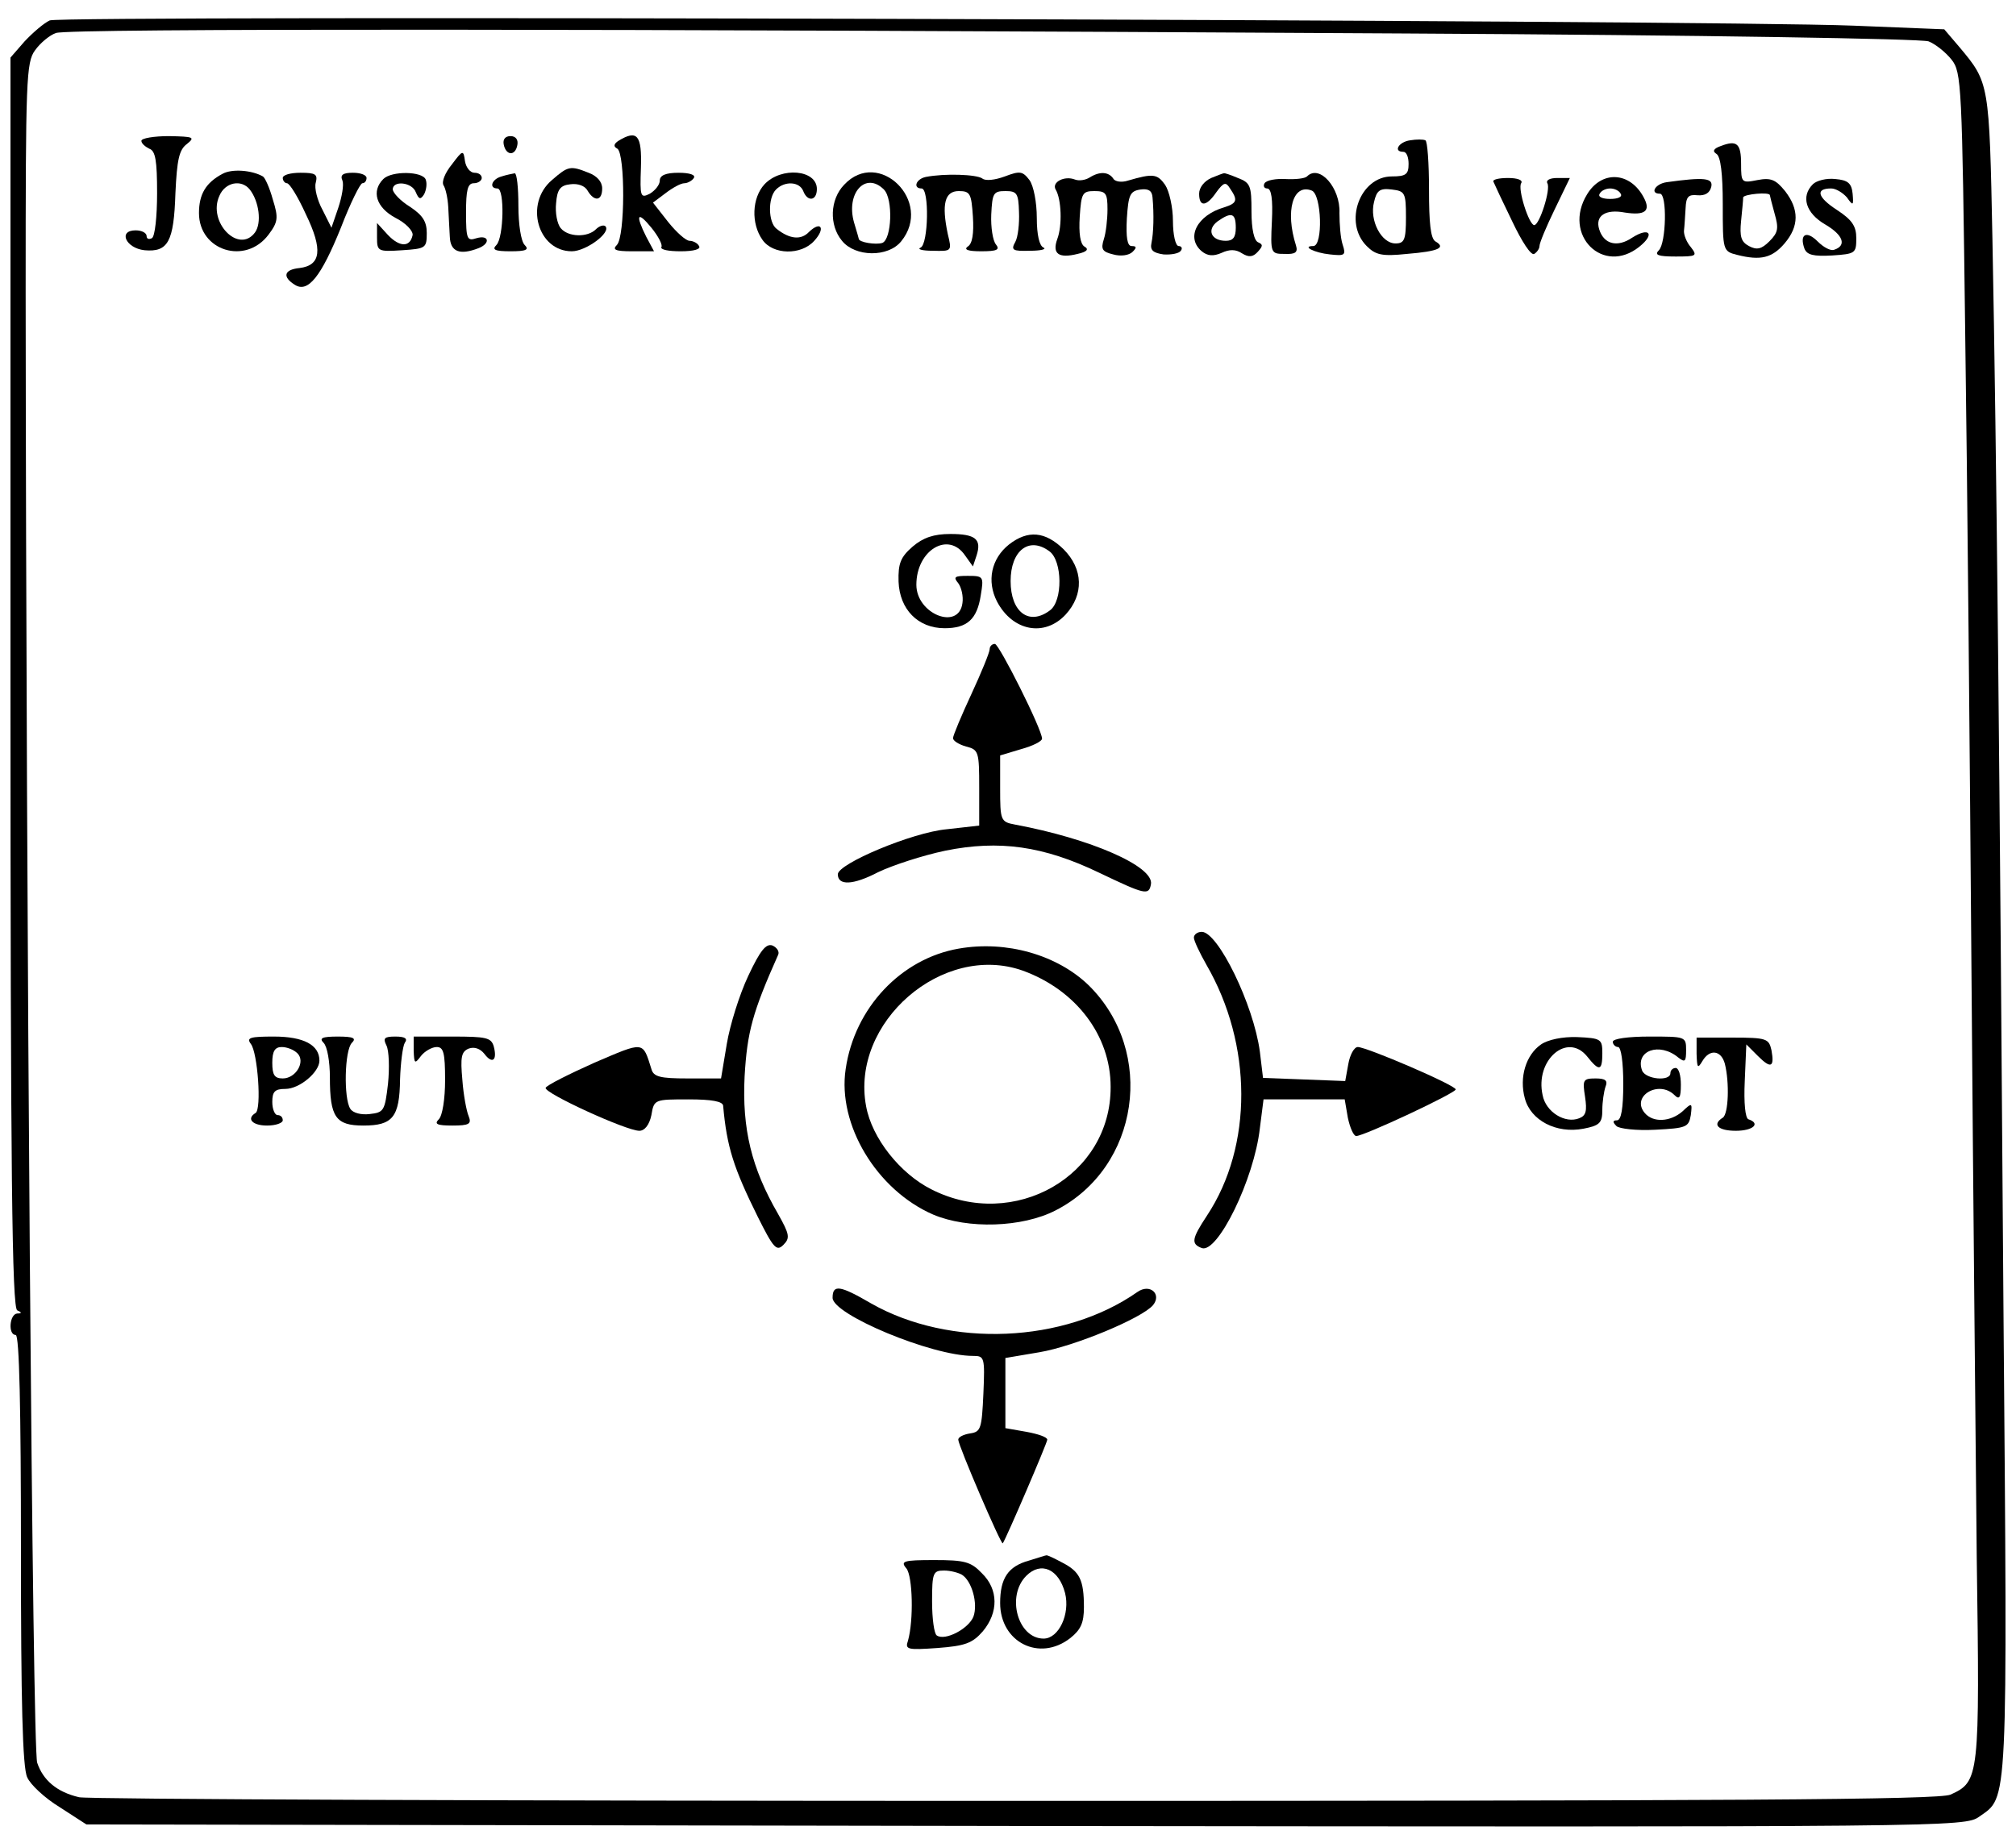 <?xml version="1.0" standalone="no"?>
<!DOCTYPE svg PUBLIC "-//W3C//DTD SVG 20010904//EN"
 "http://www.w3.org/TR/2001/REC-SVG-20010904/DTD/svg10.dtd">
<svg version="1.0" xmlns="http://www.w3.org/2000/svg"
 width="385pt" height="352pt" viewBox="0 0 385 352"
 preserveAspectRatio="xMidYMid meet">

<g transform="translate(0,352) scale(0.1,-0.1)"
fill="#000000" stroke="none">
<path d="M95 3481 c-11 -5 -32 -23 -48 -40 l-27 -31 0 -1194 c0 -938 3 -1196
13 -1199 9 -4 9 -6 0 -6 -15 -1 -18 -41 -3 -41 7 0 10 -143 10 -410 0 -289 3
-417 12 -435 6 -14 34 -40 62 -57 l51 -33 1793 -3 c1774 -2 1794 -2 1822 18
55 39 54 7 46 978 -7 1010 -13 1626 -21 2035 -6 299 -6 299 -63 367 l-29 34
-174 7 c-273 11 -3422 20 -3444 10z m2597 -25 c554 -3 977 -10 991 -15 13 -5
33 -21 44 -35 19 -24 20 -47 26 -523 4 -274 9 -824 12 -1223 3 -399 8 -900 10
-1113 6 -423 5 -430 -50 -455 -21 -10 -421 -12 -1787 -12 -968 0 -1772 3
-1787 7 -43 10 -69 33 -80 66 -9 29 -21 1593 -22 2809 0 407 1 439 18 462 10
14 28 29 40 33 25 9 1068 8 2585 -1z"/>
<path d="M270 3251 c0 -5 7 -11 15 -15 12 -4 15 -23 15 -85 0 -44 -4 -83 -10
-86 -6 -3 -10 -1 -10 4 0 6 -9 11 -21 11 -34 0 -19 -34 17 -38 45 -4 56 16 59
109 3 64 7 83 22 94 16 13 13 14 -34 15 -29 0 -53 -4 -53 -9z"/>
<path d="M962 3244 c4 -21 22 -23 26 -1 2 10 -3 17 -13 17 -10 0 -15 -6 -13
-16z"/>
<path d="M1181 3251 c-9 -6 -10 -11 -2 -15 15 -10 15 -168 -1 -184 -9 -9 -3
-12 29 -12 l42 0 -15 28 c-21 42 -17 50 10 17 13 -16 22 -33 19 -37 -2 -5 14
-8 37 -8 25 0 39 4 35 10 -3 6 -12 10 -18 10 -7 0 -25 16 -41 36 l-29 37 24
18 c13 10 29 19 36 19 6 0 15 5 18 10 4 6 -8 10 -29 10 -25 0 -36 -5 -36 -15
0 -8 -9 -19 -19 -25 -18 -9 -19 -6 -17 50 2 62 -7 73 -43 51z"/>
<path d="M2693 3252 c-22 -3 -33 -22 -13 -22 6 0 10 -10 10 -23 0 -20 -5 -24
-32 -24 -61 0 -93 -88 -48 -133 17 -17 29 -20 77 -15 61 5 75 12 54 24 -9 6
-12 35 -12 99 0 50 -3 93 -7 94 -4 2 -17 2 -29 0z m-8 -147 c0 -43 -3 -50 -20
-50 -27 0 -50 44 -41 79 5 22 11 27 34 24 25 -3 27 -6 27 -53z"/>
<path d="M3286 3241 c-14 -5 -16 -10 -8 -15 8 -5 12 -38 12 -96 0 -89 0 -90
28 -97 44 -11 66 -6 90 22 28 33 28 65 1 100 -18 22 -27 26 -53 21 -30 -6 -31
-5 -31 31 0 39 -8 46 -39 34z m94 -94 c0 -1 4 -17 9 -35 8 -28 7 -36 -10 -53
-15 -15 -24 -17 -39 -9 -15 8 -18 18 -15 48 2 20 4 40 4 45 1 6 51 11 51 4z"/>
<path d="M863 3206 c-13 -16 -20 -33 -16 -40 4 -6 8 -24 9 -41 1 -16 2 -42 3
-57 1 -29 19 -36 55 -22 23 9 20 26 -4 19 -18 -6 -20 -2 -20 49 0 43 3 56 15
56 8 0 15 5 15 10 0 6 -6 10 -14 10 -8 0 -16 10 -18 22 -3 22 -4 22 -25 -6z"/>
<path d="M425 3188 c-32 -17 -45 -39 -45 -75 0 -72 89 -100 133 -41 18 24 19
32 8 67 -6 22 -15 42 -19 44 -21 12 -59 15 -77 5z m52 -30 c18 -23 23 -64 10
-82 -31 -42 -91 20 -68 70 11 26 42 32 58 12z"/>
<path d="M1054 3176 c-53 -45 -27 -136 38 -136 27 0 76 36 64 48 -4 3 -12 0
-18 -6 -16 -16 -53 -15 -67 2 -7 8 -11 30 -9 48 2 26 8 34 27 36 15 2 28 -3
33 -12 13 -22 28 -20 28 4 0 13 -10 24 -26 30 -35 14 -39 13 -70 -14z"/>
<path d="M540 3180 c0 -5 4 -10 8 -10 5 0 21 -26 36 -59 33 -68 29 -98 -12
-103 -30 -3 -33 -17 -9 -32 25 -16 50 15 88 109 18 47 37 85 41 85 5 0 8 5 8
10 0 6 -12 10 -26 10 -19 0 -25 -4 -20 -15 3 -8 -1 -31 -8 -52 l-13 -38 -17
34 c-10 18 -16 42 -13 52 4 16 0 19 -29 19 -19 0 -34 -4 -34 -10z"/>
<path d="M732 3178 c-23 -23 -14 -54 23 -74 20 -10 34 -25 33 -33 -5 -24 -25
-23 -47 0 l-21 23 0 -28 c0 -26 2 -27 48 -24 45 3 47 4 47 33 0 22 -8 34 -32
50 -18 11 -32 26 -33 33 0 18 37 14 44 -5 6 -14 9 -15 16 -4 4 8 6 20 3 28 -6
16 -65 17 -81 1z"/>
<path d="M958 3183 c-19 -5 -25 -23 -8 -23 14 0 12 -94 -2 -108 -9 -9 -3 -12
27 -12 30 0 36 3 27 12 -7 7 -12 39 -12 75 0 35 -3 62 -7 62 -5 -1 -16 -3 -25
-6z"/>
<path d="M1460 3168 c-24 -26 -26 -75 -4 -106 20 -29 74 -30 99 -2 22 24 13
39 -10 17 -15 -16 -37 -14 -62 6 -16 12 -17 59 -1 75 17 17 45 15 52 -3 8 -21
26 -19 26 4 0 37 -68 43 -100 9z"/>
<path d="M1612 3167 c-27 -28 -29 -77 -4 -107 25 -31 88 -32 113 -1 62 76 -43
179 -109 108z m76 -9 c18 -18 15 -95 -3 -102 -12 -4 -45 1 -45 8 0 0 -4 15 -9
31 -16 56 22 98 57 63z"/>
<path d="M1768 3182 c-19 -4 -25 -22 -8 -22 15 0 13 -107 -2 -113 -7 -3 3 -6
23 -6 37 -1 37 -1 29 32 -12 57 -6 82 21 82 22 0 24 -5 27 -49 2 -32 -1 -52
-10 -57 -8 -6 1 -9 26 -9 30 0 36 3 28 13 -6 7 -10 33 -9 57 2 41 4 45 27 45
22 0 25 -4 26 -40 1 -22 -2 -48 -7 -57 -9 -16 -5 -18 28 -17 21 0 32 3 26 6
-8 3 -13 24 -13 57 0 29 -6 61 -14 72 -13 17 -18 18 -47 7 -19 -7 -37 -9 -43
-4 -11 8 -72 10 -108 3z"/>
<path d="M2081 3181 c-8 -5 -20 -7 -28 -4 -20 8 -45 -5 -37 -19 11 -18 13 -69
3 -95 -10 -28 3 -37 39 -28 18 4 22 9 13 14 -8 5 -11 25 -9 57 3 45 5 49 28
49 22 0 25 -4 25 -35 0 -19 -3 -45 -7 -57 -6 -19 -3 -24 18 -29 14 -4 30 -2
37 5 8 8 8 11 -2 11 -8 0 -11 16 -9 53 3 45 6 52 26 55 15 2 22 -2 23 -15 3
-33 2 -68 -2 -87 -3 -14 3 -19 23 -22 15 -1 30 2 33 7 4 5 1 9 -4 9 -6 0 -11
21 -11 48 0 26 -7 57 -15 69 -15 21 -23 22 -71 8 -12 -4 -25 -2 -28 4 -9 13
-26 14 -45 2z"/>
<path d="M2313 3180 c-13 -6 -23 -18 -23 -30 0 -26 14 -25 33 3 14 19 18 20
26 7 15 -22 14 -28 -11 -36 -52 -15 -74 -58 -43 -84 11 -9 22 -10 38 -3 15 7
27 7 39 -1 13 -8 21 -7 30 3 10 11 10 14 1 18 -8 3 -13 25 -13 59 0 49 -2 55
-26 64 -14 6 -26 10 -27 9 -1 0 -12 -4 -24 -9z m47 -95 c0 -18 -5 -25 -19 -25
-28 0 -37 21 -16 37 27 19 35 16 35 -12z"/>
<path d="M2496 3183 c-4 -4 -22 -6 -41 -5 -18 1 -36 -2 -40 -8 -3 -5 -1 -10 5
-10 8 0 11 -21 9 -62 -3 -62 -2 -63 24 -63 21 -1 26 3 22 16 -21 66 -6 119 30
105 19 -7 22 -106 3 -106 -23 0 2 -13 32 -16 28 -3 31 -2 24 19 -4 12 -6 39
-6 60 2 48 -38 94 -62 70z"/>
<path d="M2852 3173 c2 -5 18 -39 36 -76 18 -38 36 -66 42 -62 5 3 10 10 10
15 0 6 13 37 29 70 l29 60 -24 0 c-14 0 -22 -4 -19 -10 7 -11 -15 -80 -25 -80
-10 0 -32 69 -25 80 4 6 -7 10 -25 10 -18 0 -30 -3 -28 -7z"/>
<path d="M3031 3149 c-48 -78 31 -156 100 -100 30 24 19 38 -14 17 -28 -19
-54 -13 -63 16 -8 26 12 39 49 32 39 -6 50 3 36 29 -26 49 -80 52 -108 6z m64
1 c4 -6 -5 -10 -20 -10 -15 0 -24 4 -20 10 3 6 12 10 20 10 8 0 17 -4 20 -10z"/>
<path d="M3183 3172 c-22 -3 -33 -22 -13 -22 14 0 12 -94 -2 -108 -9 -9 -2
-12 32 -12 40 0 42 1 29 18 -8 9 -14 24 -13 32 1 8 2 27 3 42 1 22 5 27 23 25
14 -1 23 4 26 16 4 17 -13 19 -85 9z"/>
<path d="M3462 3168 c-23 -23 -14 -55 24 -77 34 -20 41 -40 17 -48 -7 -3 -21
5 -32 16 -21 21 -35 14 -25 -14 5 -12 17 -15 53 -13 44 3 46 4 46 33 0 23 -8
35 -37 54 -37 24 -42 41 -11 41 9 0 22 -8 30 -17 12 -17 13 -16 11 7 -2 20 -9
26 -33 28 -17 2 -36 -3 -43 -10z"/>
<path d="M1743 2476 c-23 -20 -28 -32 -27 -67 2 -53 37 -89 88 -89 43 0 62 17
69 63 6 36 5 37 -25 37 -25 0 -28 -2 -18 -14 6 -8 10 -25 8 -38 -7 -53 -88
-21 -88 35 0 66 61 103 93 56 l15 -21 7 21 c10 31 -2 41 -50 41 -32 0 -52 -7
-72 -24z"/>
<path d="M1927 2480 c-34 -27 -43 -70 -23 -109 30 -57 91 -68 131 -25 35 38
34 87 -4 125 -35 34 -68 37 -104 9z m77 -13 c25 -18 26 -95 1 -113 -40 -30
-75 -3 -75 56 0 58 35 86 74 57z"/>
<path d="M1890 2280 c0 -6 -16 -45 -35 -86 -19 -41 -35 -79 -35 -84 0 -5 11
-12 25 -16 24 -6 25 -10 25 -79 l0 -72 -62 -7 c-66 -6 -208 -66 -208 -86 0
-22 29 -21 77 4 27 13 85 32 128 41 103 21 188 9 294 -42 88 -42 95 -44 99
-22 6 34 -115 87 -260 114 -27 5 -28 8 -28 69 l0 63 40 12 c22 6 40 15 40 20
0 18 -82 181 -90 181 -6 0 -10 -5 -10 -10z"/>
<path d="M2280 1729 c0 -6 11 -29 24 -52 88 -152 89 -346 1 -479 -29 -44 -31
-54 -10 -62 30 -11 100 131 111 229 l7 55 77 0 78 0 6 -35 c4 -19 11 -35 16
-35 15 0 190 82 190 89 0 8 -170 81 -187 81 -7 0 -15 -15 -18 -32 l-6 -33 -78
3 -79 3 -6 50 c-12 90 -80 229 -111 229 -8 0 -15 -5 -15 -11z"/>
<path d="M1429 1656 c-17 -36 -35 -94 -41 -130 l-11 -66 -64 0 c-52 0 -65 3
-69 18 -17 54 -13 53 -109 12 -49 -22 -91 -43 -93 -48 -3 -10 154 -82 179 -82
10 0 19 11 23 30 5 30 6 30 71 30 45 0 65 -4 66 -12 7 -79 20 -119 66 -212 30
-60 36 -67 49 -54 13 13 12 20 -10 59 -51 88 -69 163 -64 263 5 85 15 122 64
232 3 6 -2 14 -11 18 -12 4 -23 -9 -46 -58z"/>
<path d="M1831 1708 c-110 -19 -199 -113 -216 -230 -16 -106 59 -231 167 -278
66 -28 170 -25 234 8 160 82 192 303 63 430 -60 58 -157 86 -248 70z m122 -42
c102 -37 168 -124 168 -222 1 -170 -184 -276 -342 -196 -60 30 -114 98 -125
159 -30 160 146 313 299 259z"/>
<path d="M479 1526 c13 -16 21 -125 9 -132 -18 -11 -6 -24 22 -24 17 0 30 5
30 10 0 6 -4 10 -10 10 -5 0 -10 11 -10 25 0 20 5 25 25 25 27 0 65 32 65 54
0 30 -30 46 -87 46 -45 0 -53 -2 -44 -14z m89 -18 c16 -16 -3 -48 -28 -48 -16
0 -20 7 -20 30 0 22 5 30 18 30 10 0 23 -5 30 -12z"/>
<path d="M618 1528 c7 -7 12 -36 12 -66 0 -76 11 -92 64 -92 56 0 69 16 70 88
1 31 5 63 9 70 6 8 1 12 -18 12 -21 0 -24 -3 -17 -17 5 -10 6 -43 3 -73 -6
-52 -8 -55 -35 -58 -16 -2 -32 2 -37 10 -13 20 -11 112 3 126 9 9 3 12 -27 12
-30 0 -36 -3 -27 -12z"/>
<path d="M790 1513 c1 -25 2 -26 14 -10 7 9 21 17 30 17 13 0 16 -11 16 -63 0
-36 -5 -68 -12 -75 -9 -9 -4 -12 26 -12 32 0 37 3 31 18 -4 9 -10 41 -12 69
-4 44 -2 54 12 60 11 4 22 0 30 -10 15 -20 25 -13 18 14 -5 17 -14 19 -79 19
l-74 0 0 -27z"/>
<path d="M2943 1525 c-29 -20 -42 -63 -31 -103 11 -42 60 -68 112 -58 31 6 36
11 36 36 0 15 3 35 6 44 5 12 0 16 -19 16 -24 0 -25 -3 -20 -35 4 -27 2 -36
-11 -41 -27 -11 -64 12 -70 44 -15 67 47 121 85 74 23 -29 29 -28 29 6 0 27
-2 29 -48 31 -28 1 -56 -5 -69 -14z"/>
<path d="M3080 1530 c0 -5 5 -10 10 -10 6 0 10 -30 10 -70 0 -48 -4 -70 -12
-70 -8 0 -9 -3 -1 -11 5 -5 38 -9 74 -7 60 3 64 5 68 28 3 24 2 24 -16 7 -23
-20 -56 -22 -72 -3 -27 32 27 64 57 34 9 -9 12 -5 12 20 0 18 -4 32 -10 32 -5
0 -10 -4 -10 -10 0 -16 -47 -12 -54 5 -14 38 33 55 69 25 13 -10 15 -8 15 14
0 26 -1 26 -70 26 -40 0 -70 -4 -70 -10z"/>
<path d="M3240 1507 c1 -27 2 -29 11 -14 14 24 36 21 43 -5 9 -36 7 -96 -4
-103 -21 -13 -9 -25 25 -25 33 0 48 14 24 22 -6 2 -9 31 -7 73 l3 70 22 -22
c25 -25 32 -22 26 11 -5 22 -9 24 -74 24 l-69 0 0 -31z"/>
<path d="M1590 1041 c0 -32 189 -111 268 -111 22 0 23 -2 20 -72 -3 -67 -5
-73 -25 -76 -13 -2 -23 -7 -23 -12 0 -11 82 -202 85 -198 6 8 85 192 85 198 0
5 -18 11 -40 15 l-40 7 0 67 0 67 65 11 c66 11 196 65 217 90 17 21 -6 42 -30
25 -140 -98 -358 -107 -508 -22 -60 35 -74 37 -74 11z"/>
<path d="M1965 539 c-40 -11 -55 -34 -55 -81 0 -75 75 -113 134 -67 20 16 26
29 26 59 0 52 -8 68 -41 85 -15 8 -29 15 -31 14 -2 0 -16 -5 -33 -10z m69 -62
c10 -40 -12 -87 -41 -87 -49 0 -72 81 -33 120 28 28 62 13 74 -33z"/>
<path d="M1731 524 c12 -15 14 -99 3 -138 -6 -17 -1 -18 56 -14 53 4 67 9 87
32 30 36 30 80 -2 111 -21 22 -33 25 -91 25 -59 0 -65 -2 -53 -16z m106 -12
c19 -12 31 -55 22 -80 -9 -23 -54 -47 -70 -36 -5 3 -9 32 -9 65 0 55 2 59 23
59 12 0 27 -4 34 -8z"/>
</g>
</svg>
